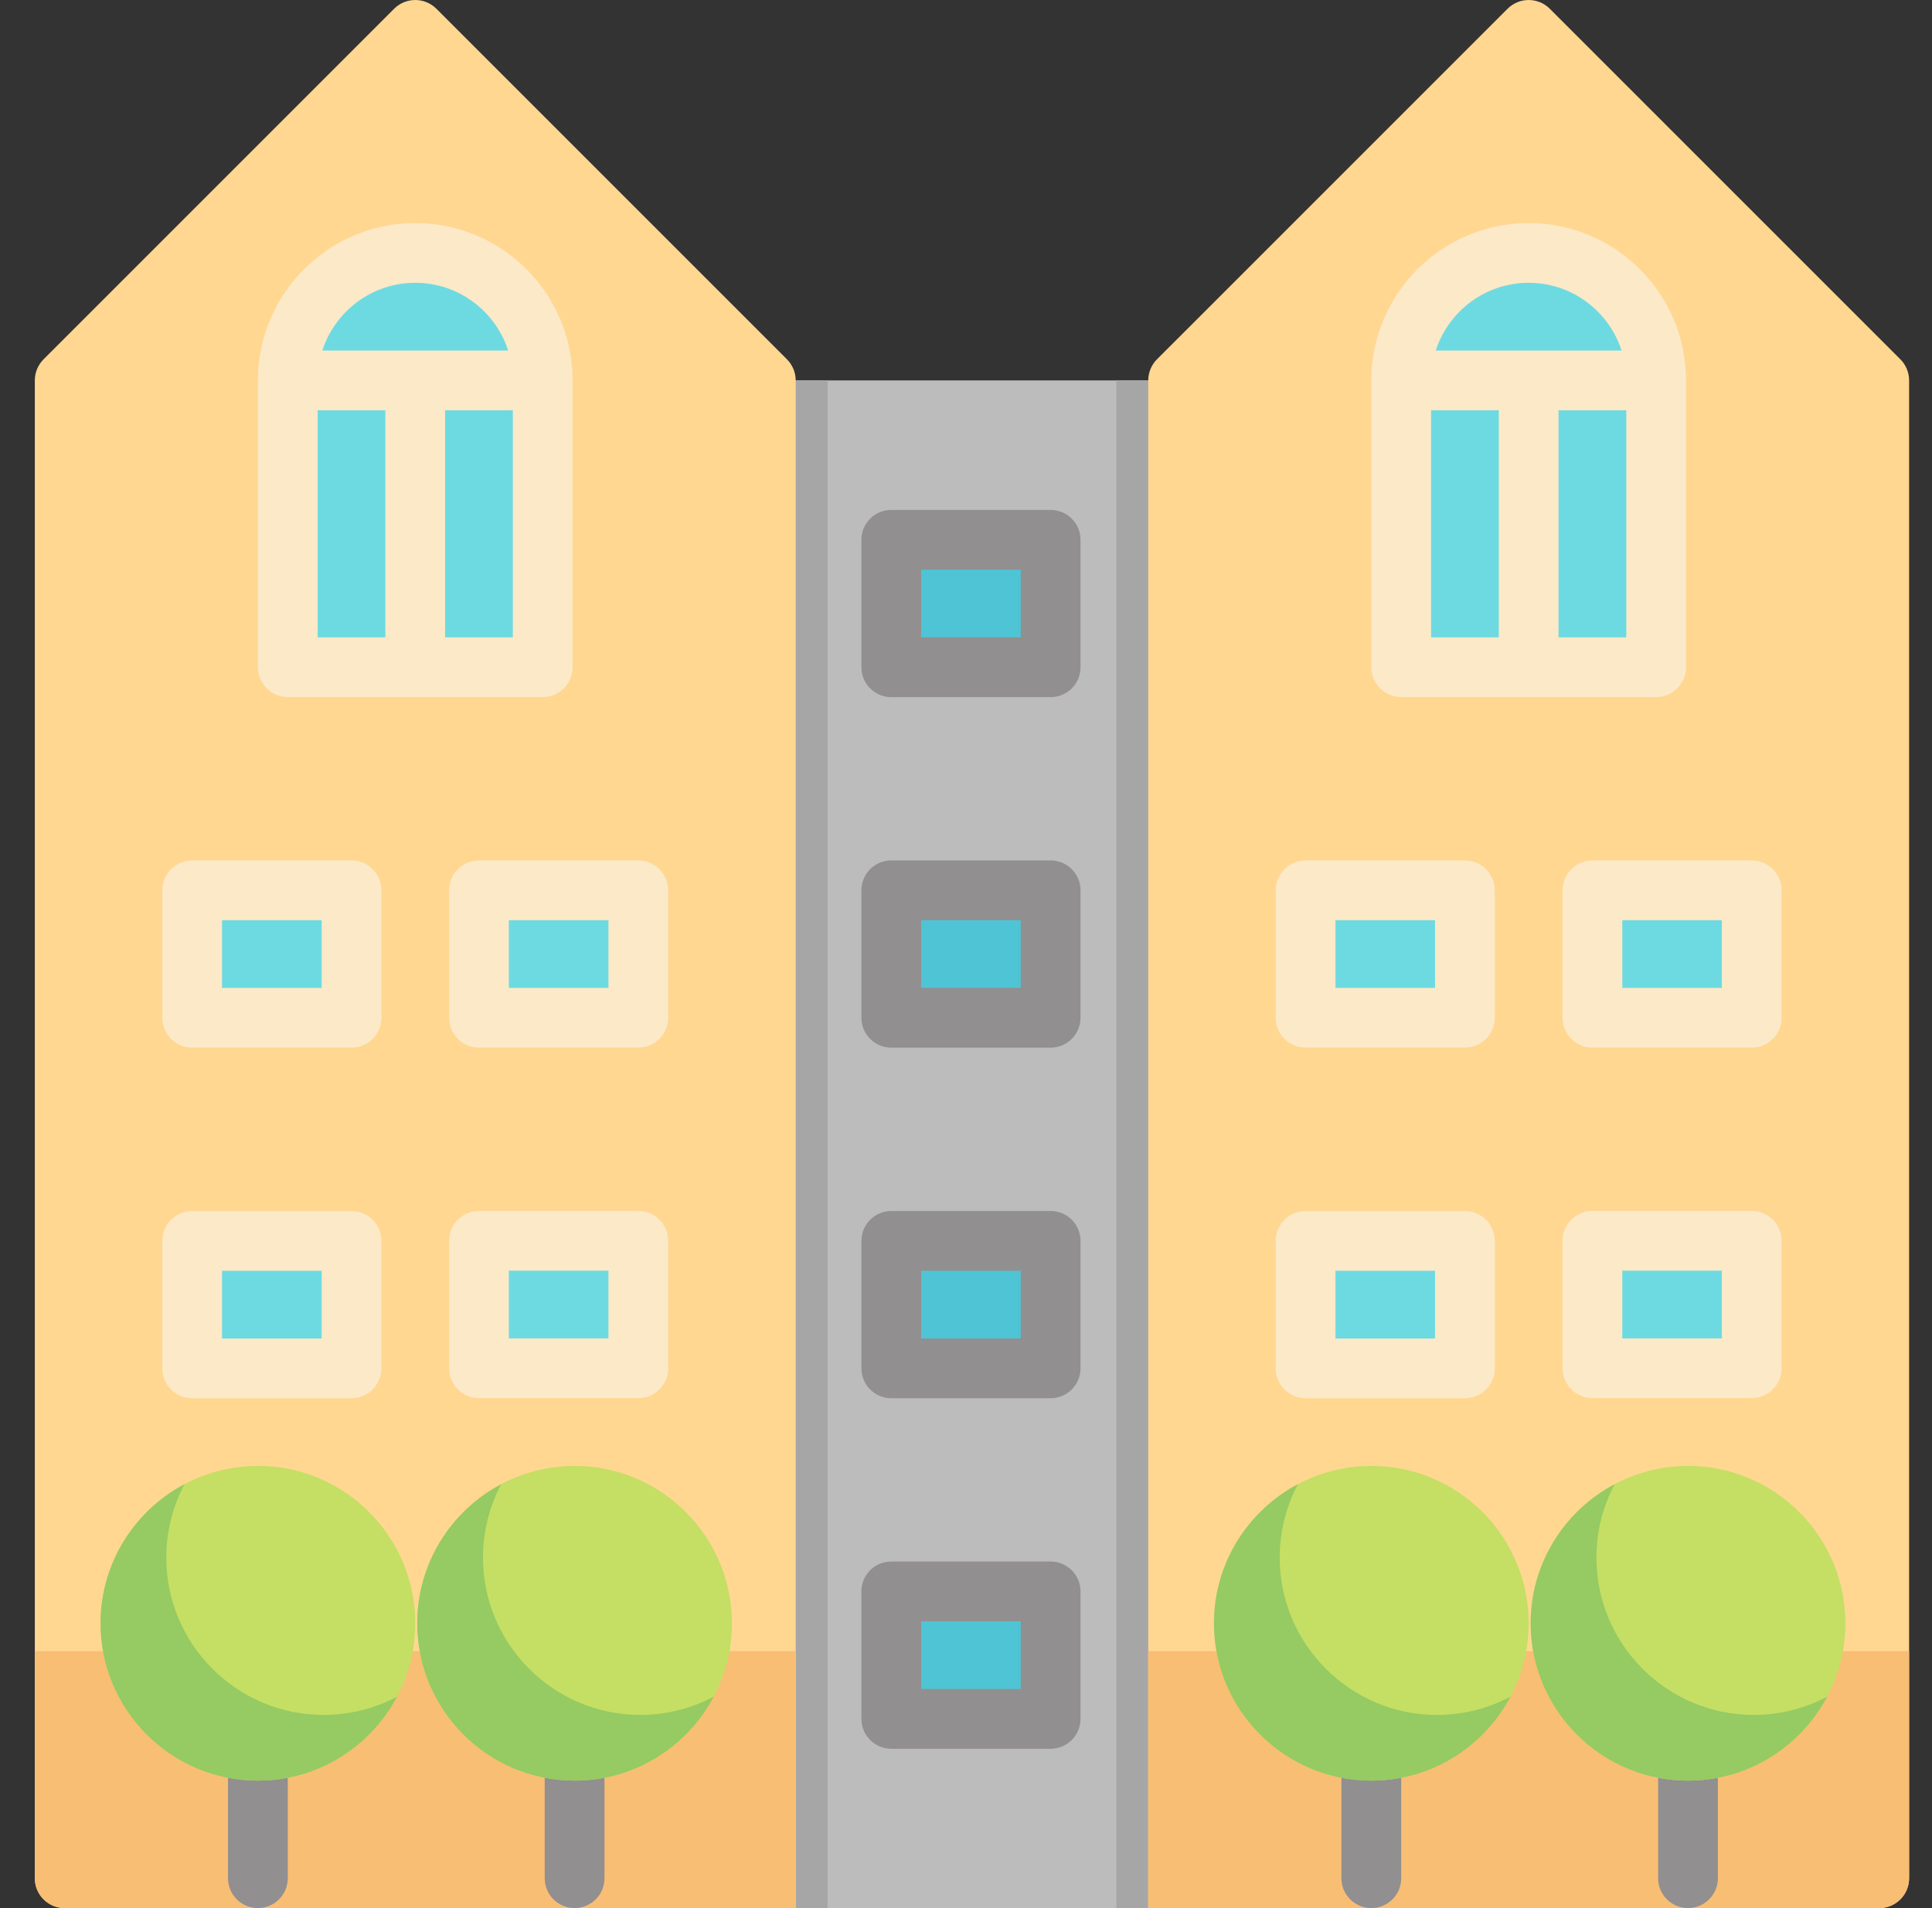 <svg width="81" height="80" viewBox="0 0 81 80" fill="none" xmlns="http://www.w3.org/2000/svg">
<rect x="0" y="0" width="81" height="80" fill="#333333" stroke="none"/>
<g clip-path="url(#clip0_572_20169)">
<path d="M58.746 15.949H22.921V79.999H58.746V15.949Z" fill="#BDBCBC"/>
<path d="M34.696 15.949H22.921V79.999H34.696V15.949Z" fill="#A7A6A6"/>
<path d="M58.746 15.949H46.804V79.999H58.746V15.949Z" fill="#A7A6A6"/>
<path d="M44.048 22.629H37.368V27.973H44.048V22.629Z" fill="#4FC4D4"/>
<path d="M44.048 29.229H37.368C36.676 29.229 36.115 28.668 36.115 27.976V22.632C36.115 21.94 36.676 21.379 37.368 21.379H44.048C44.74 21.379 45.301 21.94 45.301 22.632V27.976C45.301 28.668 44.74 29.229 44.048 29.229ZM38.62 26.724H42.796V23.884H38.62V26.724Z" fill="#918F90"/>
<path d="M44.048 37.328H37.368V42.673H44.048V37.328Z" fill="#4FC4D4"/>
<path d="M44.048 43.924H37.368C36.676 43.924 36.115 43.363 36.115 42.671V37.327C36.115 36.635 36.676 36.074 37.368 36.074H44.048C44.74 36.074 45.301 36.635 45.301 37.327V42.671C45.301 43.363 44.74 43.924 44.048 43.924ZM38.62 41.419H42.796V38.58H38.62V41.419Z" fill="#918F90"/>
<path d="M44.048 52.023H37.368V57.368H44.048V52.023Z" fill="#4FC4D4"/>
<path d="M44.048 58.623H37.368C36.676 58.623 36.115 58.062 36.115 57.37V52.026C36.115 51.334 36.676 50.773 37.368 50.773H44.048C44.74 50.773 45.301 51.334 45.301 52.026V57.371C45.301 58.062 44.74 58.623 44.048 58.623ZM38.62 56.118H42.796V53.279H38.62V56.118Z" fill="#918F90"/>
<path d="M44.048 66.723H37.368V72.067H44.048V66.723Z" fill="#4FC4D4"/>
<path d="M44.048 73.319H37.368C36.676 73.319 36.115 72.758 36.115 72.066V66.721C36.115 66.03 36.676 65.469 37.368 65.469H44.048C44.74 65.469 45.301 66.029 45.301 66.721V72.066C45.301 72.758 44.74 73.319 44.048 73.319ZM38.62 70.813H42.796V67.974H38.62V70.813Z" fill="#918F90"/>
<path d="M79.673 15.064L64.976 0.367C64.487 -0.122 63.694 -0.122 63.205 0.367L48.507 15.064C48.272 15.299 48.141 15.618 48.141 15.95V80H78.788C79.479 80 80.04 79.439 80.04 78.747V15.95C80.04 15.617 79.908 15.299 79.673 15.064Z" fill="#FFD791"/>
<path d="M64.09 10.605C61.138 10.605 58.746 12.998 58.746 15.95V27.975H69.434V15.95C69.435 12.998 67.042 10.605 64.09 10.605Z" fill="#6DDAE1"/>
<path d="M61.418 37.328H54.737V42.673H61.418V37.328Z" fill="#6DDAE1"/>
<path d="M61.418 43.924H54.737C54.045 43.924 53.485 43.363 53.485 42.671V37.327C53.485 36.635 54.045 36.074 54.737 36.074H61.418C62.11 36.074 62.671 36.635 62.671 37.327V42.671C62.671 43.363 62.11 43.924 61.418 43.924ZM55.99 41.419H60.165V38.58H55.99V41.419Z" fill="#FBE9C8"/>
<path d="M73.443 37.328H66.762V42.673H73.443V37.328Z" fill="#6DDAE1"/>
<path d="M73.443 43.924H66.762C66.07 43.924 65.51 43.363 65.51 42.671V37.327C65.51 36.635 66.07 36.074 66.762 36.074H73.443C74.135 36.074 74.696 36.635 74.696 37.327V42.671C74.696 43.363 74.135 43.924 73.443 43.924ZM68.015 41.419H72.19V38.58H68.015V41.419Z" fill="#FBE9C8"/>
<path d="M61.418 52.023H54.737V57.368H61.418V52.023Z" fill="#6DDAE1"/>
<path d="M61.418 58.623H54.737C54.045 58.623 53.485 58.062 53.485 57.37V52.026C53.485 51.334 54.045 50.773 54.737 50.773H61.418C62.11 50.773 62.671 51.334 62.671 52.026V57.371C62.671 58.062 62.11 58.623 61.418 58.623ZM55.99 56.118H60.165V53.279H55.99V56.118Z" fill="#FBE9C8"/>
<path d="M73.443 52.023H66.762V57.368H73.443V52.023Z" fill="#6DDAE1"/>
<path d="M73.443 58.619H66.762C66.07 58.619 65.51 58.058 65.51 57.367V52.022C65.51 51.331 66.07 50.77 66.762 50.77H73.443C74.135 50.77 74.696 51.33 74.696 52.022V57.367C74.696 58.058 74.135 58.619 73.443 58.619ZM68.015 56.114H72.19V53.275H68.015V56.114Z" fill="#FBE9C8"/>
<path d="M64.09 9.352C60.453 9.352 57.493 12.311 57.493 15.949V27.974C57.493 28.665 58.054 29.226 58.746 29.226H69.435C70.127 29.226 70.687 28.666 70.687 27.974V15.949C70.687 12.311 67.728 9.352 64.09 9.352ZM64.09 11.857C65.91 11.857 67.455 13.051 67.985 14.696H60.195C60.725 13.051 62.271 11.857 64.09 11.857ZM59.998 17.201H62.837V26.721H59.998V17.201ZM65.343 26.721V17.201H68.182V26.721H65.343Z" fill="#FBE9C8"/>
<path d="M32.993 15.064L18.296 0.367C17.806 -0.122 17.013 -0.122 16.524 0.367L1.827 15.064C1.592 15.299 1.46 15.617 1.46 15.95V78.747C1.46 79.439 2.021 80 2.712 80H33.36V15.95C33.36 15.617 33.227 15.299 32.993 15.064Z" fill="#FFD791"/>
<path d="M17.41 10.605C14.458 10.605 12.065 12.998 12.065 15.95V27.975H22.754V15.95C22.754 12.998 20.361 10.605 17.41 10.605Z" fill="#6DDAE1"/>
<path d="M14.737 37.328H8.057V42.673H14.737V37.328Z" fill="#6DDAE1"/>
<path d="M14.737 43.924H8.057C7.365 43.924 6.804 43.363 6.804 42.671V37.327C6.804 36.635 7.365 36.074 8.057 36.074H14.737C15.429 36.074 15.99 36.635 15.99 37.327V42.671C15.99 43.363 15.429 43.924 14.737 43.924ZM9.309 41.419H13.485V38.58H9.309V41.419Z" fill="#FBE9C8"/>
<path d="M26.762 37.328H20.082V42.673H26.762V37.328Z" fill="#6DDAE1"/>
<path d="M26.762 43.924H20.082C19.39 43.924 18.829 43.363 18.829 42.671V37.327C18.829 36.635 19.39 36.074 20.082 36.074H26.762C27.454 36.074 28.015 36.635 28.015 37.327V42.671C28.015 43.363 27.454 43.924 26.762 43.924ZM21.334 41.419H25.51V38.58H21.334V41.419Z" fill="#FBE9C8"/>
<path d="M14.737 52.023H8.057V57.368H14.737V52.023Z" fill="#6DDAE1"/>
<path d="M14.737 58.623H8.057C7.365 58.623 6.804 58.062 6.804 57.37V52.026C6.804 51.334 7.365 50.773 8.057 50.773H14.737C15.429 50.773 15.99 51.334 15.99 52.026V57.371C15.99 58.062 15.429 58.623 14.737 58.623ZM9.309 56.118H13.485V53.279H9.309V56.118Z" fill="#FBE9C8"/>
<path d="M26.762 52.023H20.082V57.368H26.762V52.023Z" fill="#6DDAE1"/>
<path d="M26.762 58.619H20.082C19.39 58.619 18.829 58.058 18.829 57.367V52.022C18.829 51.331 19.39 50.77 20.082 50.77H26.762C27.454 50.77 28.015 51.33 28.015 52.022V57.367C28.015 58.058 27.454 58.619 26.762 58.619ZM21.334 56.114H25.51V53.275H21.334V56.114Z" fill="#FBE9C8"/>
<path d="M17.41 9.352C13.772 9.352 10.812 12.311 10.812 15.949V27.974C10.812 28.665 11.373 29.226 12.065 29.226H22.754C23.446 29.226 24.007 28.666 24.007 27.974V15.949C24.007 12.311 21.047 9.352 17.41 9.352ZM17.41 11.857C19.229 11.857 20.774 13.051 21.305 14.696H13.515C14.045 13.051 15.59 11.857 17.41 11.857ZM13.318 17.201H16.157V26.721H13.318V17.201ZM18.662 26.721V17.201H21.501V26.721H18.662Z" fill="#FBE9C8"/>
<path d="M1.46 69.227V78.746C1.46 79.438 2.021 79.999 2.712 79.999H33.36V69.227H1.46Z" fill="#F8BE73"/>
<path d="M48.14 69.227V79.999H78.788C79.479 79.999 80.04 79.438 80.04 78.746V69.227H48.14Z" fill="#F8BE73"/>
<path d="M70.771 79.999C70.079 79.999 69.518 79.438 69.518 78.746V70.729C69.518 70.037 70.079 69.477 70.771 69.477C71.463 69.477 72.023 70.037 72.023 70.729V78.746C72.023 79.438 71.462 79.999 70.771 79.999Z" fill="#918F90"/>
<path d="M70.771 61.461C67.133 61.461 64.174 64.421 64.174 68.058C64.174 71.696 67.133 74.655 70.771 74.655C74.408 74.655 77.368 71.695 77.368 68.058C77.368 64.42 74.408 61.461 70.771 61.461Z" fill="#C4DF64"/>
<path d="M73.526 71.901C69.889 71.901 66.93 68.941 66.93 65.304C66.93 64.193 67.207 63.146 67.694 62.227C65.602 63.334 64.174 65.533 64.174 68.059C64.174 71.697 67.133 74.656 70.771 74.656C73.297 74.656 75.496 73.228 76.604 71.136C75.684 71.623 74.637 71.901 73.526 71.901Z" fill="#96CA62"/>
<path d="M57.493 79.999C56.801 79.999 56.24 79.438 56.24 78.746V70.729C56.24 70.037 56.801 69.477 57.493 69.477C58.185 69.477 58.746 70.037 58.746 70.729V78.746C58.746 79.438 58.185 79.999 57.493 79.999Z" fill="#918F90"/>
<path d="M57.493 61.461C53.856 61.461 50.896 64.421 50.896 68.058C50.896 71.696 53.856 74.655 57.493 74.655C61.131 74.655 64.09 71.695 64.09 68.058C64.09 64.42 61.131 61.461 57.493 61.461Z" fill="#C4DF64"/>
<path d="M60.249 71.901C56.611 71.901 53.652 68.941 53.652 65.304C53.652 64.193 53.929 63.146 54.416 62.227C52.325 63.334 50.896 65.533 50.896 68.059C50.896 71.697 53.856 74.656 57.493 74.656C60.02 74.656 62.218 73.228 63.326 71.136C62.407 71.623 61.36 71.901 60.249 71.901Z" fill="#96CA62"/>
<path d="M24.09 79.999C23.398 79.999 22.837 79.438 22.837 78.746V70.729C22.837 70.037 23.398 69.477 24.09 69.477C24.782 69.477 25.343 70.037 25.343 70.729V78.746C25.343 79.438 24.782 79.999 24.09 79.999Z" fill="#918F90"/>
<path d="M24.09 61.461C20.453 61.461 17.493 64.421 17.493 68.058C17.493 71.696 20.453 74.655 24.09 74.655C27.728 74.655 30.687 71.695 30.687 68.058C30.687 64.42 27.728 61.461 24.09 61.461Z" fill="#C4DF64"/>
<path d="M26.846 71.901C23.208 71.901 20.249 68.941 20.249 65.304C20.249 64.193 20.526 63.146 21.013 62.227C18.922 63.334 17.493 65.533 17.493 68.059C17.493 71.697 20.453 74.656 24.09 74.656C26.617 74.656 28.815 73.228 29.923 71.136C29.004 71.623 27.957 71.901 26.846 71.901Z" fill="#96CA62"/>
<path d="M10.812 79.999C10.121 79.999 9.56 79.438 9.56 78.746V70.729C9.56 70.037 10.12 69.477 10.812 69.477C11.504 69.477 12.065 70.037 12.065 70.729V78.746C12.065 79.438 11.504 79.999 10.812 79.999Z" fill="#918F90"/>
<path d="M10.812 61.461C7.175 61.461 4.215 64.421 4.215 68.058C4.215 71.696 7.175 74.655 10.812 74.655C14.45 74.655 17.41 71.695 17.41 68.058C17.41 64.42 14.45 61.461 10.812 61.461Z" fill="#C4DF64"/>
<path d="M13.568 71.901C9.931 71.901 6.971 68.941 6.971 65.304C6.971 64.193 7.248 63.146 7.735 62.227C5.644 63.334 4.215 65.533 4.215 68.059C4.215 71.697 7.175 74.656 10.812 74.656C13.339 74.656 15.538 73.228 16.645 71.136C15.726 71.623 14.679 71.901 13.568 71.901Z" fill="#96CA62"/>
</g>
<defs>
<clipPath id="clip0_572_20169">
<rect width="80" height="80" fill="white" transform="translate(0.75)"/>
</clipPath>
</defs>
</svg>
